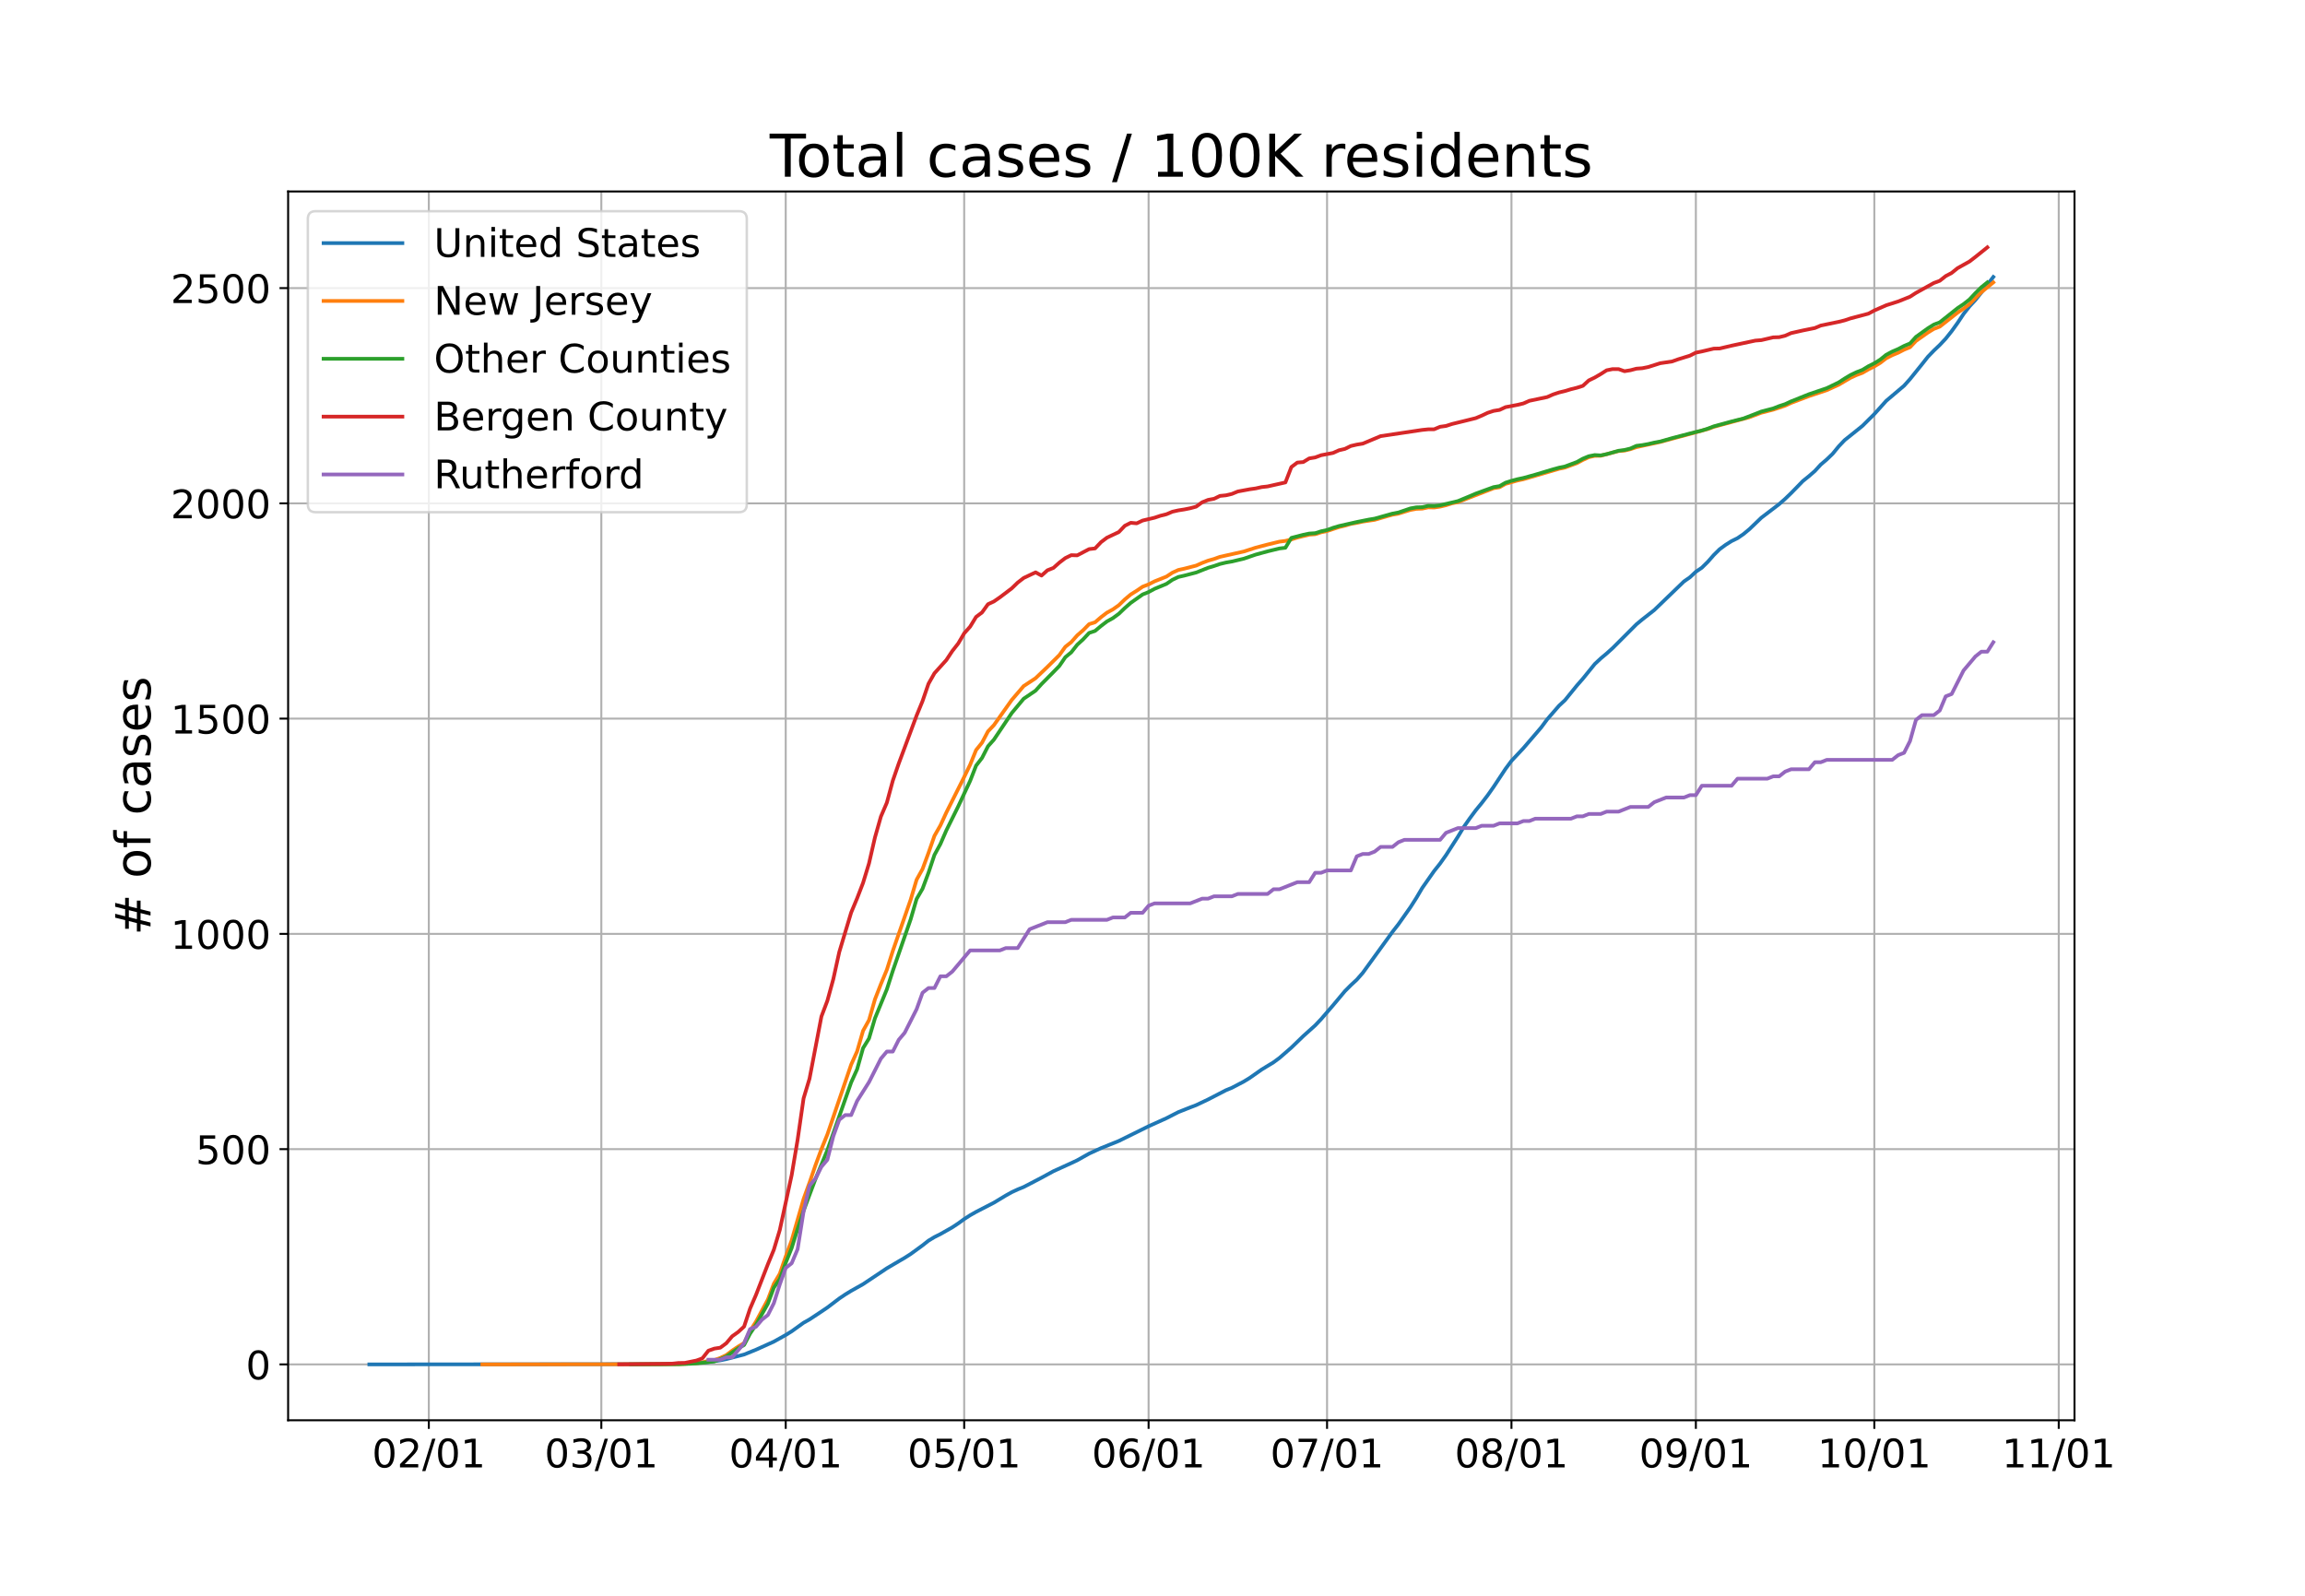 <?xml version="1.0" encoding="utf-8" standalone="no"?>
<!DOCTYPE svg PUBLIC "-//W3C//DTD SVG 1.1//EN"
  "http://www.w3.org/Graphics/SVG/1.1/DTD/svg11.dtd">
<!-- Created with matplotlib (https://matplotlib.org/) -->
<svg height="648pt" version="1.1" viewBox="0 0 936 648" width="936pt" xmlns="http://www.w3.org/2000/svg" xmlns:xlink="http://www.w3.org/1999/xlink">
 <defs>
  <style type="text/css">*{stroke-linecap:butt;stroke-linejoin:round;}</style>
 </defs>
 <g id="figure_1">
  <g id="patch_1">
   <path d="M 0 648 
L 936 648 
L 936 0 
L 0 0 
z
" style="fill:#ffffff;"/>
  </g>
  <g id="axes_1">
   <g id="patch_2">
    <path d="M 117 576.72 
L 842.4 576.72 
L 842.4 77.76 
L 117 77.76 
z
" style="fill:#ffffff;"/>
   </g>
   <g id="matplotlib.axis_1">
    <g id="xtick_1">
     <g id="line2d_1">
      <path clip-path="url(#p70faa563ee)" d="M 174.129 576.72 
L 174.129 77.76 
" style="fill:none;stroke:#b0b0b0;stroke-linecap:square;stroke-width:0.8;"/>
     </g>
     <g id="line2d_2">
      <defs>
       <path d="M 0 0 
L 0 3.5 
" id="md429eaec7d" style="stroke:#000000;stroke-width:0.8;"/>
      </defs>
      <g>
       <use style="stroke:#000000;stroke-width:0.8;" x="174.129" xlink:href="#md429eaec7d" y="576.72"/>
      </g>
     </g>
     <g id="text_1">
      <!-- 02/01 -->
      <g transform="translate(151.074 595.878)scale(0.16 -0.16)">
       <defs>
        <path d="M 31.781 66.406 
Q 24.172 66.406 20.328 58.906 
Q 16.5 51.422 16.5 36.375 
Q 16.5 21.391 20.328 13.891 
Q 24.172 6.391 31.781 6.391 
Q 39.453 6.391 43.281 13.891 
Q 47.125 21.391 47.125 36.375 
Q 47.125 51.422 43.281 58.906 
Q 39.453 66.406 31.781 66.406 
z
M 31.781 74.219 
Q 44.047 74.219 50.516 64.516 
Q 56.984 54.828 56.984 36.375 
Q 56.984 17.969 50.516 8.266 
Q 44.047 -1.422 31.781 -1.422 
Q 19.531 -1.422 13.062 8.266 
Q 6.594 17.969 6.594 36.375 
Q 6.594 54.828 13.062 64.516 
Q 19.531 74.219 31.781 74.219 
z
" id="DejaVuSans-48"/>
        <path d="M 19.188 8.297 
L 53.609 8.297 
L 53.609 0 
L 7.328 0 
L 7.328 8.297 
Q 12.938 14.109 22.625 23.891 
Q 32.328 33.688 34.812 36.531 
Q 39.547 41.844 41.422 45.531 
Q 43.312 49.219 43.312 52.781 
Q 43.312 58.594 39.234 62.25 
Q 35.156 65.922 28.609 65.922 
Q 23.969 65.922 18.812 64.312 
Q 13.672 62.703 7.812 59.422 
L 7.812 69.391 
Q 13.766 71.781 18.938 73 
Q 24.125 74.219 28.422 74.219 
Q 39.75 74.219 46.484 68.547 
Q 53.219 62.891 53.219 53.422 
Q 53.219 48.922 51.531 44.891 
Q 49.859 40.875 45.406 35.406 
Q 44.188 33.984 37.641 27.219 
Q 31.109 20.453 19.188 8.297 
z
" id="DejaVuSans-50"/>
        <path d="M 25.391 72.906 
L 33.688 72.906 
L 8.297 -9.281 
L 0 -9.281 
z
" id="DejaVuSans-47"/>
        <path d="M 12.406 8.297 
L 28.516 8.297 
L 28.516 63.922 
L 10.984 60.406 
L 10.984 69.391 
L 28.422 72.906 
L 38.281 72.906 
L 38.281 8.297 
L 54.391 8.297 
L 54.391 0 
L 12.406 0 
z
" id="DejaVuSans-49"/>
       </defs>
       <use xlink:href="#DejaVuSans-48"/>
       <use x="63.623" xlink:href="#DejaVuSans-50"/>
       <use x="127.246" xlink:href="#DejaVuSans-47"/>
       <use x="160.938" xlink:href="#DejaVuSans-48"/>
       <use x="224.561" xlink:href="#DejaVuSans-49"/>
      </g>
     </g>
    </g>
    <g id="xtick_2">
     <g id="line2d_3">
      <path clip-path="url(#p70faa563ee)" d="M 244.181 576.72 
L 244.181 77.76 
" style="fill:none;stroke:#b0b0b0;stroke-linecap:square;stroke-width:0.8;"/>
     </g>
     <g id="line2d_4">
      <g>
       <use style="stroke:#000000;stroke-width:0.8;" x="244.181" xlink:href="#md429eaec7d" y="576.72"/>
      </g>
     </g>
     <g id="text_2">
      <!-- 03/01 -->
      <g transform="translate(221.126 595.878)scale(0.16 -0.16)">
       <defs>
        <path d="M 40.578 39.312 
Q 47.656 37.797 51.625 33 
Q 55.609 28.219 55.609 21.188 
Q 55.609 10.406 48.188 4.484 
Q 40.766 -1.422 27.094 -1.422 
Q 22.516 -1.422 17.656 -0.516 
Q 12.797 0.391 7.625 2.203 
L 7.625 11.719 
Q 11.719 9.328 16.594 8.109 
Q 21.484 6.891 26.812 6.891 
Q 36.078 6.891 40.938 10.547 
Q 45.797 14.203 45.797 21.188 
Q 45.797 27.641 41.281 31.266 
Q 36.766 34.906 28.719 34.906 
L 20.219 34.906 
L 20.219 43.016 
L 29.109 43.016 
Q 36.375 43.016 40.234 45.922 
Q 44.094 48.828 44.094 54.297 
Q 44.094 59.906 40.109 62.906 
Q 36.141 65.922 28.719 65.922 
Q 24.656 65.922 20.016 65.031 
Q 15.375 64.156 9.812 62.312 
L 9.812 71.094 
Q 15.438 72.656 20.344 73.438 
Q 25.25 74.219 29.594 74.219 
Q 40.828 74.219 47.359 69.109 
Q 53.906 64.016 53.906 55.328 
Q 53.906 49.266 50.438 45.094 
Q 46.969 40.922 40.578 39.312 
z
" id="DejaVuSans-51"/>
       </defs>
       <use xlink:href="#DejaVuSans-48"/>
       <use x="63.623" xlink:href="#DejaVuSans-51"/>
       <use x="127.246" xlink:href="#DejaVuSans-47"/>
       <use x="160.938" xlink:href="#DejaVuSans-48"/>
       <use x="224.561" xlink:href="#DejaVuSans-49"/>
      </g>
     </g>
    </g>
    <g id="xtick_3">
     <g id="line2d_5">
      <path clip-path="url(#p70faa563ee)" d="M 319.064 576.72 
L 319.064 77.76 
" style="fill:none;stroke:#b0b0b0;stroke-linecap:square;stroke-width:0.8;"/>
     </g>
     <g id="line2d_6">
      <g>
       <use style="stroke:#000000;stroke-width:0.8;" x="319.064" xlink:href="#md429eaec7d" y="576.72"/>
      </g>
     </g>
     <g id="text_3">
      <!-- 04/01 -->
      <g transform="translate(296.009 595.878)scale(0.16 -0.16)">
       <defs>
        <path d="M 37.797 64.312 
L 12.891 25.391 
L 37.797 25.391 
z
M 35.203 72.906 
L 47.609 72.906 
L 47.609 25.391 
L 58.016 25.391 
L 58.016 17.188 
L 47.609 17.188 
L 47.609 0 
L 37.797 0 
L 37.797 17.188 
L 4.891 17.188 
L 4.891 26.703 
z
" id="DejaVuSans-52"/>
       </defs>
       <use xlink:href="#DejaVuSans-48"/>
       <use x="63.623" xlink:href="#DejaVuSans-52"/>
       <use x="127.246" xlink:href="#DejaVuSans-47"/>
       <use x="160.938" xlink:href="#DejaVuSans-48"/>
       <use x="224.561" xlink:href="#DejaVuSans-49"/>
      </g>
     </g>
    </g>
    <g id="xtick_4">
     <g id="line2d_7">
      <path clip-path="url(#p70faa563ee)" d="M 391.531 576.72 
L 391.531 77.76 
" style="fill:none;stroke:#b0b0b0;stroke-linecap:square;stroke-width:0.8;"/>
     </g>
     <g id="line2d_8">
      <g>
       <use style="stroke:#000000;stroke-width:0.8;" x="391.531" xlink:href="#md429eaec7d" y="576.72"/>
      </g>
     </g>
     <g id="text_4">
      <!-- 05/01 -->
      <g transform="translate(368.476 595.878)scale(0.16 -0.16)">
       <defs>
        <path d="M 10.797 72.906 
L 49.516 72.906 
L 49.516 64.594 
L 19.828 64.594 
L 19.828 46.734 
Q 21.969 47.469 24.109 47.828 
Q 26.266 48.188 28.422 48.188 
Q 40.625 48.188 47.75 41.5 
Q 54.891 34.812 54.891 23.391 
Q 54.891 11.625 47.562 5.094 
Q 40.234 -1.422 26.906 -1.422 
Q 22.312 -1.422 17.547 -0.641 
Q 12.797 0.141 7.719 1.703 
L 7.719 11.625 
Q 12.109 9.234 16.797 8.062 
Q 21.484 6.891 26.703 6.891 
Q 35.156 6.891 40.078 11.328 
Q 45.016 15.766 45.016 23.391 
Q 45.016 31 40.078 35.438 
Q 35.156 39.891 26.703 39.891 
Q 22.75 39.891 18.812 39.016 
Q 14.891 38.141 10.797 36.281 
z
" id="DejaVuSans-53"/>
       </defs>
       <use xlink:href="#DejaVuSans-48"/>
       <use x="63.623" xlink:href="#DejaVuSans-53"/>
       <use x="127.246" xlink:href="#DejaVuSans-47"/>
       <use x="160.938" xlink:href="#DejaVuSans-48"/>
       <use x="224.561" xlink:href="#DejaVuSans-49"/>
      </g>
     </g>
    </g>
    <g id="xtick_5">
     <g id="line2d_9">
      <path clip-path="url(#p70faa563ee)" d="M 466.414 576.72 
L 466.414 77.76 
" style="fill:none;stroke:#b0b0b0;stroke-linecap:square;stroke-width:0.8;"/>
     </g>
     <g id="line2d_10">
      <g>
       <use style="stroke:#000000;stroke-width:0.8;" x="466.414" xlink:href="#md429eaec7d" y="576.72"/>
      </g>
     </g>
     <g id="text_5">
      <!-- 06/01 -->
      <g transform="translate(443.359 595.878)scale(0.16 -0.16)">
       <defs>
        <path d="M 33.016 40.375 
Q 26.375 40.375 22.484 35.828 
Q 18.609 31.297 18.609 23.391 
Q 18.609 15.531 22.484 10.953 
Q 26.375 6.391 33.016 6.391 
Q 39.656 6.391 43.531 10.953 
Q 47.406 15.531 47.406 23.391 
Q 47.406 31.297 43.531 35.828 
Q 39.656 40.375 33.016 40.375 
z
M 52.594 71.297 
L 52.594 62.312 
Q 48.875 64.062 45.094 64.984 
Q 41.312 65.922 37.594 65.922 
Q 27.828 65.922 22.672 59.328 
Q 17.531 52.734 16.797 39.406 
Q 19.672 43.656 24.016 45.922 
Q 28.375 48.188 33.594 48.188 
Q 44.578 48.188 50.953 41.516 
Q 57.328 34.859 57.328 23.391 
Q 57.328 12.156 50.688 5.359 
Q 44.047 -1.422 33.016 -1.422 
Q 20.359 -1.422 13.672 8.266 
Q 6.984 17.969 6.984 36.375 
Q 6.984 53.656 15.188 63.938 
Q 23.391 74.219 37.203 74.219 
Q 40.922 74.219 44.703 73.484 
Q 48.484 72.75 52.594 71.297 
z
" id="DejaVuSans-54"/>
       </defs>
       <use xlink:href="#DejaVuSans-48"/>
       <use x="63.623" xlink:href="#DejaVuSans-54"/>
       <use x="127.246" xlink:href="#DejaVuSans-47"/>
       <use x="160.938" xlink:href="#DejaVuSans-48"/>
       <use x="224.561" xlink:href="#DejaVuSans-49"/>
      </g>
     </g>
    </g>
    <g id="xtick_6">
     <g id="line2d_11">
      <path clip-path="url(#p70faa563ee)" d="M 538.882 576.72 
L 538.882 77.76 
" style="fill:none;stroke:#b0b0b0;stroke-linecap:square;stroke-width:0.8;"/>
     </g>
     <g id="line2d_12">
      <g>
       <use style="stroke:#000000;stroke-width:0.8;" x="538.882" xlink:href="#md429eaec7d" y="576.72"/>
      </g>
     </g>
     <g id="text_6">
      <!-- 07/01 -->
      <g transform="translate(515.827 595.878)scale(0.16 -0.16)">
       <defs>
        <path d="M 8.203 72.906 
L 55.078 72.906 
L 55.078 68.703 
L 28.609 0 
L 18.312 0 
L 43.219 64.594 
L 8.203 64.594 
z
" id="DejaVuSans-55"/>
       </defs>
       <use xlink:href="#DejaVuSans-48"/>
       <use x="63.623" xlink:href="#DejaVuSans-55"/>
       <use x="127.246" xlink:href="#DejaVuSans-47"/>
       <use x="160.938" xlink:href="#DejaVuSans-48"/>
       <use x="224.561" xlink:href="#DejaVuSans-49"/>
      </g>
     </g>
    </g>
    <g id="xtick_7">
     <g id="line2d_13">
      <path clip-path="url(#p70faa563ee)" d="M 613.765 576.72 
L 613.765 77.76 
" style="fill:none;stroke:#b0b0b0;stroke-linecap:square;stroke-width:0.8;"/>
     </g>
     <g id="line2d_14">
      <g>
       <use style="stroke:#000000;stroke-width:0.8;" x="613.765" xlink:href="#md429eaec7d" y="576.72"/>
      </g>
     </g>
     <g id="text_7">
      <!-- 08/01 -->
      <g transform="translate(590.71 595.878)scale(0.16 -0.16)">
       <defs>
        <path d="M 31.781 34.625 
Q 24.75 34.625 20.719 30.859 
Q 16.703 27.094 16.703 20.516 
Q 16.703 13.922 20.719 10.156 
Q 24.75 6.391 31.781 6.391 
Q 38.812 6.391 42.859 10.172 
Q 46.922 13.969 46.922 20.516 
Q 46.922 27.094 42.891 30.859 
Q 38.875 34.625 31.781 34.625 
z
M 21.922 38.812 
Q 15.578 40.375 12.031 44.719 
Q 8.5 49.078 8.5 55.328 
Q 8.5 64.062 14.719 69.141 
Q 20.953 74.219 31.781 74.219 
Q 42.672 74.219 48.875 69.141 
Q 55.078 64.062 55.078 55.328 
Q 55.078 49.078 51.531 44.719 
Q 48 40.375 41.703 38.812 
Q 48.828 37.156 52.797 32.312 
Q 56.781 27.484 56.781 20.516 
Q 56.781 9.906 50.312 4.234 
Q 43.844 -1.422 31.781 -1.422 
Q 19.734 -1.422 13.25 4.234 
Q 6.781 9.906 6.781 20.516 
Q 6.781 27.484 10.781 32.312 
Q 14.797 37.156 21.922 38.812 
z
M 18.312 54.391 
Q 18.312 48.734 21.844 45.562 
Q 25.391 42.391 31.781 42.391 
Q 38.141 42.391 41.719 45.562 
Q 45.312 48.734 45.312 54.391 
Q 45.312 60.062 41.719 63.234 
Q 38.141 66.406 31.781 66.406 
Q 25.391 66.406 21.844 63.234 
Q 18.312 60.062 18.312 54.391 
z
" id="DejaVuSans-56"/>
       </defs>
       <use xlink:href="#DejaVuSans-48"/>
       <use x="63.623" xlink:href="#DejaVuSans-56"/>
       <use x="127.246" xlink:href="#DejaVuSans-47"/>
       <use x="160.938" xlink:href="#DejaVuSans-48"/>
       <use x="224.561" xlink:href="#DejaVuSans-49"/>
      </g>
     </g>
    </g>
    <g id="xtick_8">
     <g id="line2d_15">
      <path clip-path="url(#p70faa563ee)" d="M 688.648 576.72 
L 688.648 77.76 
" style="fill:none;stroke:#b0b0b0;stroke-linecap:square;stroke-width:0.8;"/>
     </g>
     <g id="line2d_16">
      <g>
       <use style="stroke:#000000;stroke-width:0.8;" x="688.648" xlink:href="#md429eaec7d" y="576.72"/>
      </g>
     </g>
     <g id="text_8">
      <!-- 09/01 -->
      <g transform="translate(665.593 595.878)scale(0.16 -0.16)">
       <defs>
        <path d="M 10.984 1.516 
L 10.984 10.5 
Q 14.703 8.734 18.5 7.812 
Q 22.312 6.891 25.984 6.891 
Q 35.75 6.891 40.891 13.453 
Q 46.047 20.016 46.781 33.406 
Q 43.953 29.203 39.594 26.953 
Q 35.25 24.703 29.984 24.703 
Q 19.047 24.703 12.672 31.312 
Q 6.297 37.938 6.297 49.422 
Q 6.297 60.641 12.938 67.422 
Q 19.578 74.219 30.609 74.219 
Q 43.266 74.219 49.922 64.516 
Q 56.594 54.828 56.594 36.375 
Q 56.594 19.141 48.406 8.859 
Q 40.234 -1.422 26.422 -1.422 
Q 22.703 -1.422 18.891 -0.688 
Q 15.094 0.047 10.984 1.516 
z
M 30.609 32.422 
Q 37.25 32.422 41.125 36.953 
Q 45.016 41.5 45.016 49.422 
Q 45.016 57.281 41.125 61.844 
Q 37.25 66.406 30.609 66.406 
Q 23.969 66.406 20.094 61.844 
Q 16.219 57.281 16.219 49.422 
Q 16.219 41.5 20.094 36.953 
Q 23.969 32.422 30.609 32.422 
z
" id="DejaVuSans-57"/>
       </defs>
       <use xlink:href="#DejaVuSans-48"/>
       <use x="63.623" xlink:href="#DejaVuSans-57"/>
       <use x="127.246" xlink:href="#DejaVuSans-47"/>
       <use x="160.938" xlink:href="#DejaVuSans-48"/>
       <use x="224.561" xlink:href="#DejaVuSans-49"/>
      </g>
     </g>
    </g>
    <g id="xtick_9">
     <g id="line2d_17">
      <path clip-path="url(#p70faa563ee)" d="M 761.116 576.72 
L 761.116 77.76 
" style="fill:none;stroke:#b0b0b0;stroke-linecap:square;stroke-width:0.8;"/>
     </g>
     <g id="line2d_18">
      <g>
       <use style="stroke:#000000;stroke-width:0.8;" x="761.116" xlink:href="#md429eaec7d" y="576.72"/>
      </g>
     </g>
     <g id="text_9">
      <!-- 10/01 -->
      <g transform="translate(738.061 595.878)scale(0.16 -0.16)">
       <use xlink:href="#DejaVuSans-49"/>
       <use x="63.623" xlink:href="#DejaVuSans-48"/>
       <use x="127.246" xlink:href="#DejaVuSans-47"/>
       <use x="160.938" xlink:href="#DejaVuSans-48"/>
       <use x="224.561" xlink:href="#DejaVuSans-49"/>
      </g>
     </g>
    </g>
    <g id="xtick_10">
     <g id="line2d_19">
      <path clip-path="url(#p70faa563ee)" d="M 835.999 576.72 
L 835.999 77.76 
" style="fill:none;stroke:#b0b0b0;stroke-linecap:square;stroke-width:0.8;"/>
     </g>
     <g id="line2d_20">
      <g>
       <use style="stroke:#000000;stroke-width:0.8;" x="835.999" xlink:href="#md429eaec7d" y="576.72"/>
      </g>
     </g>
     <g id="text_10">
      <!-- 11/01 -->
      <g transform="translate(812.944 595.878)scale(0.16 -0.16)">
       <use xlink:href="#DejaVuSans-49"/>
       <use x="63.623" xlink:href="#DejaVuSans-49"/>
       <use x="127.246" xlink:href="#DejaVuSans-47"/>
       <use x="160.938" xlink:href="#DejaVuSans-48"/>
       <use x="224.561" xlink:href="#DejaVuSans-49"/>
      </g>
     </g>
    </g>
   </g>
   <g id="matplotlib.axis_2">
    <g id="ytick_1">
     <g id="line2d_21">
      <path clip-path="url(#p70faa563ee)" d="M 117 554.04 
L 842.4 554.04 
" style="fill:none;stroke:#b0b0b0;stroke-linecap:square;stroke-width:0.8;"/>
     </g>
     <g id="line2d_22">
      <defs>
       <path d="M 0 0 
L -3.5 0 
" id="mb738914f63" style="stroke:#000000;stroke-width:0.8;"/>
      </defs>
      <g>
       <use style="stroke:#000000;stroke-width:0.8;" x="117" xlink:href="#mb738914f63" y="554.04"/>
      </g>
     </g>
     <g id="text_11">
      <!-- 0 -->
      <g transform="translate(99.82 560.119)scale(0.16 -0.16)">
       <use xlink:href="#DejaVuSans-48"/>
      </g>
     </g>
    </g>
    <g id="ytick_2">
     <g id="line2d_23">
      <path clip-path="url(#p70faa563ee)" d="M 117 466.628 
L 842.4 466.628 
" style="fill:none;stroke:#b0b0b0;stroke-linecap:square;stroke-width:0.8;"/>
     </g>
     <g id="line2d_24">
      <g>
       <use style="stroke:#000000;stroke-width:0.8;" x="117" xlink:href="#mb738914f63" y="466.628"/>
      </g>
     </g>
     <g id="text_12">
      <!-- 500 -->
      <g transform="translate(79.46 472.707)scale(0.16 -0.16)">
       <use xlink:href="#DejaVuSans-53"/>
       <use x="63.623" xlink:href="#DejaVuSans-48"/>
       <use x="127.246" xlink:href="#DejaVuSans-48"/>
      </g>
     </g>
    </g>
    <g id="ytick_3">
     <g id="line2d_25">
      <path clip-path="url(#p70faa563ee)" d="M 117 379.216 
L 842.4 379.216 
" style="fill:none;stroke:#b0b0b0;stroke-linecap:square;stroke-width:0.8;"/>
     </g>
     <g id="line2d_26">
      <g>
       <use style="stroke:#000000;stroke-width:0.8;" x="117" xlink:href="#mb738914f63" y="379.216"/>
      </g>
     </g>
     <g id="text_13">
      <!-- 1000 -->
      <g transform="translate(69.28 385.295)scale(0.16 -0.16)">
       <use xlink:href="#DejaVuSans-49"/>
       <use x="63.623" xlink:href="#DejaVuSans-48"/>
       <use x="127.246" xlink:href="#DejaVuSans-48"/>
       <use x="190.869" xlink:href="#DejaVuSans-48"/>
      </g>
     </g>
    </g>
    <g id="ytick_4">
     <g id="line2d_27">
      <path clip-path="url(#p70faa563ee)" d="M 117 291.804 
L 842.4 291.804 
" style="fill:none;stroke:#b0b0b0;stroke-linecap:square;stroke-width:0.8;"/>
     </g>
     <g id="line2d_28">
      <g>
       <use style="stroke:#000000;stroke-width:0.8;" x="117" xlink:href="#mb738914f63" y="291.804"/>
      </g>
     </g>
     <g id="text_14">
      <!-- 1500 -->
      <g transform="translate(69.28 297.883)scale(0.16 -0.16)">
       <use xlink:href="#DejaVuSans-49"/>
       <use x="63.623" xlink:href="#DejaVuSans-53"/>
       <use x="127.246" xlink:href="#DejaVuSans-48"/>
       <use x="190.869" xlink:href="#DejaVuSans-48"/>
      </g>
     </g>
    </g>
    <g id="ytick_5">
     <g id="line2d_29">
      <path clip-path="url(#p70faa563ee)" d="M 117 204.392 
L 842.4 204.392 
" style="fill:none;stroke:#b0b0b0;stroke-linecap:square;stroke-width:0.8;"/>
     </g>
     <g id="line2d_30">
      <g>
       <use style="stroke:#000000;stroke-width:0.8;" x="117" xlink:href="#mb738914f63" y="204.392"/>
      </g>
     </g>
     <g id="text_15">
      <!-- 2000 -->
      <g transform="translate(69.28 210.471)scale(0.16 -0.16)">
       <use xlink:href="#DejaVuSans-50"/>
       <use x="63.623" xlink:href="#DejaVuSans-48"/>
       <use x="127.246" xlink:href="#DejaVuSans-48"/>
       <use x="190.869" xlink:href="#DejaVuSans-48"/>
      </g>
     </g>
    </g>
    <g id="ytick_6">
     <g id="line2d_31">
      <path clip-path="url(#p70faa563ee)" d="M 117 116.98 
L 842.4 116.98 
" style="fill:none;stroke:#b0b0b0;stroke-linecap:square;stroke-width:0.8;"/>
     </g>
     <g id="line2d_32">
      <g>
       <use style="stroke:#000000;stroke-width:0.8;" x="117" xlink:href="#mb738914f63" y="116.98"/>
      </g>
     </g>
     <g id="text_16">
      <!-- 2500 -->
      <g transform="translate(69.28 123.059)scale(0.16 -0.16)">
       <use xlink:href="#DejaVuSans-50"/>
       <use x="63.623" xlink:href="#DejaVuSans-53"/>
       <use x="127.246" xlink:href="#DejaVuSans-48"/>
       <use x="190.869" xlink:href="#DejaVuSans-48"/>
      </g>
     </g>
    </g>
    <g id="text_17">
     <!-- # of cases -->
     <g transform="translate(61.121 379.813)rotate(-90)scale(0.2 -0.2)">
      <defs>
       <path d="M 51.125 44 
L 36.922 44 
L 32.812 27.688 
L 47.125 27.688 
z
M 43.797 71.781 
L 38.719 51.516 
L 52.984 51.516 
L 58.109 71.781 
L 65.922 71.781 
L 60.891 51.516 
L 76.125 51.516 
L 76.125 44 
L 58.984 44 
L 54.984 27.688 
L 70.516 27.688 
L 70.516 20.219 
L 53.078 20.219 
L 48 0 
L 40.188 0 
L 45.219 20.219 
L 30.906 20.219 
L 25.875 0 
L 18.016 0 
L 23.094 20.219 
L 7.719 20.219 
L 7.719 27.688 
L 24.906 27.688 
L 29 44 
L 13.281 44 
L 13.281 51.516 
L 30.906 51.516 
L 35.891 71.781 
z
" id="DejaVuSans-35"/>
       <path id="DejaVuSans-32"/>
       <path d="M 30.609 48.391 
Q 23.391 48.391 19.188 42.75 
Q 14.984 37.109 14.984 27.297 
Q 14.984 17.484 19.156 11.844 
Q 23.344 6.203 30.609 6.203 
Q 37.797 6.203 41.984 11.859 
Q 46.188 17.531 46.188 27.297 
Q 46.188 37.016 41.984 42.703 
Q 37.797 48.391 30.609 48.391 
z
M 30.609 56 
Q 42.328 56 49.016 48.375 
Q 55.719 40.766 55.719 27.297 
Q 55.719 13.875 49.016 6.219 
Q 42.328 -1.422 30.609 -1.422 
Q 18.844 -1.422 12.172 6.219 
Q 5.516 13.875 5.516 27.297 
Q 5.516 40.766 12.172 48.375 
Q 18.844 56 30.609 56 
z
" id="DejaVuSans-111"/>
       <path d="M 37.109 75.984 
L 37.109 68.5 
L 28.516 68.5 
Q 23.688 68.5 21.797 66.547 
Q 19.922 64.594 19.922 59.516 
L 19.922 54.688 
L 34.719 54.688 
L 34.719 47.703 
L 19.922 47.703 
L 19.922 0 
L 10.891 0 
L 10.891 47.703 
L 2.297 47.703 
L 2.297 54.688 
L 10.891 54.688 
L 10.891 58.5 
Q 10.891 67.625 15.141 71.797 
Q 19.391 75.984 28.609 75.984 
z
" id="DejaVuSans-102"/>
       <path d="M 48.781 52.594 
L 48.781 44.188 
Q 44.969 46.297 41.141 47.344 
Q 37.312 48.391 33.406 48.391 
Q 24.656 48.391 19.812 42.844 
Q 14.984 37.312 14.984 27.297 
Q 14.984 17.281 19.812 11.734 
Q 24.656 6.203 33.406 6.203 
Q 37.312 6.203 41.141 7.25 
Q 44.969 8.297 48.781 10.406 
L 48.781 2.094 
Q 45.016 0.344 40.984 -0.531 
Q 36.969 -1.422 32.422 -1.422 
Q 20.062 -1.422 12.781 6.344 
Q 5.516 14.109 5.516 27.297 
Q 5.516 40.672 12.859 48.328 
Q 20.219 56 33.016 56 
Q 37.156 56 41.109 55.141 
Q 45.062 54.297 48.781 52.594 
z
" id="DejaVuSans-99"/>
       <path d="M 34.281 27.484 
Q 23.391 27.484 19.188 25 
Q 14.984 22.516 14.984 16.5 
Q 14.984 11.719 18.141 8.906 
Q 21.297 6.109 26.703 6.109 
Q 34.188 6.109 38.703 11.406 
Q 43.219 16.703 43.219 25.484 
L 43.219 27.484 
z
M 52.203 31.203 
L 52.203 0 
L 43.219 0 
L 43.219 8.297 
Q 40.141 3.328 35.547 0.953 
Q 30.953 -1.422 24.312 -1.422 
Q 15.922 -1.422 10.953 3.297 
Q 6 8.016 6 15.922 
Q 6 25.141 12.172 29.828 
Q 18.359 34.516 30.609 34.516 
L 43.219 34.516 
L 43.219 35.406 
Q 43.219 41.609 39.141 45 
Q 35.062 48.391 27.688 48.391 
Q 23 48.391 18.547 47.266 
Q 14.109 46.141 10.016 43.891 
L 10.016 52.203 
Q 14.938 54.109 19.578 55.047 
Q 24.219 56 28.609 56 
Q 40.484 56 46.344 49.844 
Q 52.203 43.703 52.203 31.203 
z
" id="DejaVuSans-97"/>
       <path d="M 44.281 53.078 
L 44.281 44.578 
Q 40.484 46.531 36.375 47.5 
Q 32.281 48.484 27.875 48.484 
Q 21.188 48.484 17.844 46.438 
Q 14.5 44.391 14.5 40.281 
Q 14.5 37.156 16.891 35.375 
Q 19.281 33.594 26.516 31.984 
L 29.594 31.297 
Q 39.156 29.25 43.188 25.516 
Q 47.219 21.781 47.219 15.094 
Q 47.219 7.469 41.188 3.016 
Q 35.156 -1.422 24.609 -1.422 
Q 20.219 -1.422 15.453 -0.562 
Q 10.688 0.297 5.422 2 
L 5.422 11.281 
Q 10.406 8.688 15.234 7.391 
Q 20.062 6.109 24.812 6.109 
Q 31.156 6.109 34.562 8.281 
Q 37.984 10.453 37.984 14.406 
Q 37.984 18.062 35.516 20.016 
Q 33.062 21.969 24.703 23.781 
L 21.578 24.516 
Q 13.234 26.266 9.516 29.906 
Q 5.812 33.547 5.812 39.891 
Q 5.812 47.609 11.281 51.797 
Q 16.75 56 26.812 56 
Q 31.781 56 36.172 55.266 
Q 40.578 54.547 44.281 53.078 
z
" id="DejaVuSans-115"/>
       <path d="M 56.203 29.594 
L 56.203 25.203 
L 14.891 25.203 
Q 15.484 15.922 20.484 11.062 
Q 25.484 6.203 34.422 6.203 
Q 39.594 6.203 44.453 7.469 
Q 49.312 8.734 54.109 11.281 
L 54.109 2.781 
Q 49.266 0.734 44.188 -0.344 
Q 39.109 -1.422 33.891 -1.422 
Q 20.797 -1.422 13.156 6.188 
Q 5.516 13.812 5.516 26.812 
Q 5.516 40.234 12.766 48.109 
Q 20.016 56 32.328 56 
Q 43.359 56 49.781 48.891 
Q 56.203 41.797 56.203 29.594 
z
M 47.219 32.234 
Q 47.125 39.594 43.094 43.984 
Q 39.062 48.391 32.422 48.391 
Q 24.906 48.391 20.391 44.141 
Q 15.875 39.891 15.188 32.172 
z
" id="DejaVuSans-101"/>
      </defs>
      <use xlink:href="#DejaVuSans-35"/>
      <use x="83.789" xlink:href="#DejaVuSans-32"/>
      <use x="115.576" xlink:href="#DejaVuSans-111"/>
      <use x="176.758" xlink:href="#DejaVuSans-102"/>
      <use x="211.963" xlink:href="#DejaVuSans-32"/>
      <use x="243.75" xlink:href="#DejaVuSans-99"/>
      <use x="298.73" xlink:href="#DejaVuSans-97"/>
      <use x="360.01" xlink:href="#DejaVuSans-115"/>
      <use x="412.109" xlink:href="#DejaVuSans-101"/>
      <use x="473.633" xlink:href="#DejaVuSans-115"/>
     </g>
    </g>
   </g>
   <g id="line2d_33">
    <path clip-path="url(#p70faa563ee)" d="M 149.973 554.04 
L 268.336 553.93 
L 277.999 553.719 
L 282.83 553.488 
L 287.661 553.076 
L 292.492 552.387 
L 294.908 551.901 
L 302.155 550.03 
L 306.986 548.067 
L 314.232 544.801 
L 319.064 542.103 
L 321.479 540.609 
L 326.31 537.131 
L 328.726 535.773 
L 333.557 532.583 
L 335.973 530.949 
L 340.804 527.279 
L 343.219 525.655 
L 345.635 524.175 
L 350.466 521.463 
L 360.129 515.006 
L 364.96 512.167 
L 367.375 510.763 
L 369.791 509.22 
L 374.622 505.702 
L 377.038 503.791 
L 379.453 502.336 
L 381.869 501.126 
L 386.7 498.386 
L 389.116 496.789 
L 391.531 495.03 
L 393.947 493.477 
L 396.362 492.108 
L 403.609 488.368 
L 408.44 485.452 
L 410.856 484.108 
L 413.271 482.987 
L 415.687 482.008 
L 422.934 478.228 
L 427.765 475.597 
L 435.012 472.298 
L 437.427 471.163 
L 442.258 468.44 
L 447.09 466.224 
L 454.336 463.297 
L 466.414 457.336 
L 473.661 454.066 
L 478.492 451.591 
L 483.323 449.676 
L 485.739 448.754 
L 490.57 446.461 
L 497.817 442.712 
L 500.232 441.719 
L 505.064 439.19 
L 507.479 437.712 
L 512.31 434.315 
L 517.142 431.375 
L 519.557 429.593 
L 524.388 425.4 
L 529.219 420.728 
L 534.051 416.393 
L 536.466 413.844 
L 541.297 408.247 
L 546.129 402.479 
L 548.544 400.049 
L 550.96 397.814 
L 553.375 395.061 
L 565.453 378.394 
L 567.869 375.298 
L 572.7 368.454 
L 575.116 364.67 
L 577.531 360.577 
L 582.362 353.694 
L 584.778 350.656 
L 587.194 347.25 
L 592.025 339.746 
L 594.44 335.738 
L 596.856 332.289 
L 599.271 329.04 
L 601.687 326.093 
L 604.103 322.95 
L 606.518 319.519 
L 611.349 312.219 
L 613.765 308.964 
L 618.596 303.823 
L 625.843 295.386 
L 628.258 292.119 
L 633.09 286.561 
L 635.505 284.319 
L 640.336 278.362 
L 642.752 275.604 
L 647.583 269.65 
L 649.999 267.387 
L 652.414 265.369 
L 654.83 263.196 
L 664.492 253.527 
L 666.908 251.526 
L 671.739 247.743 
L 683.817 236.1 
L 686.232 234.427 
L 688.648 232.166 
L 691.064 230.536 
L 693.479 228.154 
L 695.895 225.406 
L 698.31 223.014 
L 700.726 221.25 
L 703.142 219.722 
L 705.557 218.539 
L 707.973 216.881 
L 710.388 214.879 
L 715.219 210.244 
L 722.466 204.717 
L 724.882 202.585 
L 727.297 200.265 
L 732.129 195.309 
L 734.544 193.375 
L 736.96 191.273 
L 739.375 188.639 
L 741.791 186.585 
L 744.206 184.253 
L 746.622 181.295 
L 749.038 178.746 
L 756.284 172.944 
L 761.116 168.144 
L 765.947 162.769 
L 773.194 156.631 
L 775.609 153.935 
L 780.44 147.947 
L 782.856 144.885 
L 785.271 142.384 
L 787.687 140.087 
L 790.103 137.509 
L 792.518 134.484 
L 794.934 131.119 
L 797.349 127.49 
L 799.765 124.404 
L 802.181 121.798 
L 804.596 118.754 
L 809.427 112.47 
L 809.427 112.47 
" style="fill:none;stroke:#1f77b4;stroke-linecap:square;stroke-width:1.5;"/>
   </g>
   <g id="line2d_34">
    <path clip-path="url(#p70faa563ee)" d="M 195.869 554.04 
L 275.583 553.942 
L 280.414 553.69 
L 282.83 553.514 
L 285.245 553.2 
L 287.661 552.58 
L 290.077 552.288 
L 292.492 551.428 
L 294.908 550.273 
L 297.323 548.442 
L 299.739 546.807 
L 302.155 545.376 
L 304.57 540.506 
L 306.986 536.67 
L 311.817 527.692 
L 314.232 521.295 
L 316.648 517.241 
L 319.064 510.236 
L 321.479 503.671 
L 326.31 486.874 
L 328.726 480.219 
L 331.142 473.163 
L 333.557 466.616 
L 335.973 460.67 
L 345.635 432.301 
L 348.051 426.92 
L 350.466 418.574 
L 352.882 414.232 
L 355.297 405.794 
L 357.713 399.594 
L 360.129 393.781 
L 362.544 386.142 
L 369.791 365.349 
L 372.206 357.232 
L 374.622 352.888 
L 377.038 346.34 
L 379.453 339.421 
L 381.869 335.189 
L 384.284 329.938 
L 391.531 315.502 
L 393.947 310.528 
L 396.362 304.57 
L 398.778 301.569 
L 401.194 296.994 
L 403.609 294.442 
L 410.856 284.216 
L 415.687 278.587 
L 420.518 275.408 
L 425.349 270.792 
L 430.181 266.011 
L 432.596 262.656 
L 435.012 260.738 
L 437.427 258.01 
L 439.843 255.898 
L 442.258 253.444 
L 444.674 252.686 
L 447.09 250.619 
L 449.505 248.773 
L 451.921 247.45 
L 454.336 245.75 
L 456.752 243.413 
L 459.168 241.388 
L 461.583 239.884 
L 463.999 238.237 
L 466.414 237.306 
L 468.83 236.072 
L 473.661 234.133 
L 476.077 232.546 
L 478.492 231.45 
L 480.908 230.917 
L 485.739 229.673 
L 488.155 228.59 
L 490.57 227.665 
L 492.986 226.98 
L 495.401 226.112 
L 505.064 223.951 
L 509.895 222.39 
L 514.726 221.119 
L 519.557 219.953 
L 521.973 219.642 
L 524.388 219.044 
L 526.804 218.28 
L 531.635 217.103 
L 534.051 216.926 
L 536.466 216.149 
L 538.882 215.635 
L 543.713 214.033 
L 546.129 213.46 
L 548.544 212.734 
L 550.96 212.322 
L 553.375 211.797 
L 558.206 211.084 
L 563.038 209.669 
L 565.453 209.002 
L 567.869 208.561 
L 572.7 207.073 
L 575.116 206.634 
L 577.531 206.535 
L 579.947 206.018 
L 582.362 206.079 
L 584.778 205.725 
L 587.194 205.148 
L 589.609 204.382 
L 592.025 203.906 
L 596.856 201.995 
L 601.687 200.117 
L 606.518 198.239 
L 608.934 197.838 
L 611.349 196.479 
L 616.181 195.121 
L 618.596 194.602 
L 633.09 190.352 
L 635.505 189.844 
L 640.336 188.059 
L 642.752 186.768 
L 645.168 185.646 
L 647.583 185.099 
L 649.999 185.073 
L 657.245 183.16 
L 659.661 182.963 
L 662.077 182.392 
L 664.492 181.568 
L 674.155 179.462 
L 678.986 178.153 
L 686.232 176.206 
L 693.479 174.212 
L 695.895 173.328 
L 710.388 169.407 
L 715.219 167.591 
L 720.051 166.349 
L 724.882 164.727 
L 727.297 163.607 
L 734.544 160.849 
L 741.791 158.436 
L 746.622 156.247 
L 751.453 153.397 
L 753.869 152.297 
L 756.284 151.4 
L 758.7 149.998 
L 761.116 148.79 
L 763.531 147.333 
L 765.947 145.469 
L 768.362 144.237 
L 770.778 143.231 
L 773.194 141.993 
L 775.609 140.993 
L 778.025 138.438 
L 782.856 135.035 
L 785.271 133.557 
L 787.687 132.634 
L 794.934 126.932 
L 797.349 125.337 
L 799.765 123.499 
L 802.181 120.989 
L 804.596 118.643 
L 809.427 114.671 
L 809.427 114.671 
" style="fill:none;stroke:#ff7f0e;stroke-linecap:square;stroke-width:1.5;"/>
   </g>
   <g id="line2d_35">
    <path clip-path="url(#p70faa563ee)" d="M 256.258 554.038 
L 275.583 553.943 
L 280.414 553.787 
L 285.245 553.393 
L 290.077 552.822 
L 292.492 551.898 
L 294.908 550.836 
L 299.739 547.5 
L 302.155 546.161 
L 304.57 541.571 
L 306.986 537.943 
L 311.817 529.373 
L 314.232 522.914 
L 316.648 519.323 
L 319.064 512.783 
L 321.479 506.779 
L 323.895 498.999 
L 326.31 491.665 
L 331.142 478.769 
L 335.973 467.037 
L 345.635 439.542 
L 348.051 434.207 
L 350.466 425.617 
L 352.882 421.694 
L 355.297 413.5 
L 360.129 401.737 
L 362.544 394.249 
L 369.791 373.32 
L 372.206 365.049 
L 374.622 360.886 
L 377.038 354.395 
L 379.453 347.164 
L 381.869 342.742 
L 384.284 337.198 
L 389.116 327.44 
L 393.947 317.102 
L 396.362 310.91 
L 398.778 307.769 
L 401.194 303.05 
L 403.609 300.33 
L 410.856 289.53 
L 415.687 283.733 
L 420.518 280.45 
L 422.934 277.78 
L 427.765 272.9 
L 430.181 270.415 
L 432.596 266.882 
L 435.012 264.878 
L 437.427 261.821 
L 439.843 259.605 
L 442.258 257.016 
L 444.674 256.203 
L 447.09 254.193 
L 449.505 252.343 
L 451.921 251.002 
L 454.336 249.234 
L 456.752 246.92 
L 459.168 244.8 
L 463.999 241.387 
L 466.414 240.413 
L 468.83 239.102 
L 473.661 237.101 
L 476.077 235.45 
L 478.492 234.289 
L 480.908 233.737 
L 485.739 232.481 
L 490.57 230.559 
L 492.986 229.846 
L 495.401 229.013 
L 497.817 228.435 
L 500.232 228.012 
L 505.064 226.869 
L 509.895 225.211 
L 514.726 223.885 
L 519.557 222.713 
L 521.973 222.427 
L 524.388 218.413 
L 529.219 217.162 
L 531.635 216.656 
L 534.051 216.505 
L 536.466 215.741 
L 538.882 215.216 
L 541.297 214.33 
L 543.713 213.608 
L 550.96 211.968 
L 555.791 210.996 
L 558.206 210.598 
L 565.453 208.557 
L 567.869 208.108 
L 572.7 206.457 
L 575.116 206.017 
L 577.531 205.942 
L 579.947 205.392 
L 582.362 205.463 
L 584.778 205.186 
L 592.025 203.479 
L 596.856 201.474 
L 599.271 200.438 
L 606.518 197.797 
L 608.934 197.394 
L 611.349 196.009 
L 613.765 195.246 
L 616.181 194.599 
L 618.596 194.087 
L 623.427 192.75 
L 630.674 190.573 
L 633.09 189.911 
L 635.505 189.412 
L 640.336 187.604 
L 642.752 186.252 
L 645.168 185.258 
L 647.583 184.783 
L 649.999 184.919 
L 652.414 184.413 
L 657.245 183.041 
L 659.661 182.72 
L 662.077 182.128 
L 664.492 181.04 
L 666.908 180.736 
L 669.323 180.299 
L 671.739 179.729 
L 674.155 179.296 
L 678.986 177.917 
L 686.232 176.019 
L 691.064 174.816 
L 693.479 174.058 
L 695.895 173.132 
L 700.726 171.812 
L 703.142 171.144 
L 707.973 169.936 
L 712.804 168.078 
L 715.219 167.113 
L 720.051 165.857 
L 722.466 164.907 
L 724.882 164.118 
L 727.297 162.992 
L 734.544 160.089 
L 741.791 157.63 
L 746.622 155.306 
L 749.038 153.727 
L 751.453 152.286 
L 753.869 151.13 
L 756.284 150.202 
L 758.7 148.722 
L 761.116 147.523 
L 763.531 146.015 
L 765.947 144.062 
L 768.362 142.778 
L 770.778 141.742 
L 773.194 140.475 
L 775.609 139.466 
L 778.025 136.794 
L 782.856 133.317 
L 785.271 131.811 
L 787.687 130.885 
L 794.934 125.114 
L 797.349 123.496 
L 799.765 121.596 
L 802.181 119.01 
L 804.596 116.624 
L 807.012 114.671 
L 807.012 114.671 
" style="fill:none;stroke:#2ca02c;stroke-linecap:square;stroke-width:1.5;"/>
   </g>
   <g id="line2d_36">
    <path clip-path="url(#p70faa563ee)" d="M 251.427 554.021 
L 270.752 553.796 
L 273.168 553.721 
L 275.583 553.459 
L 277.999 553.44 
L 282.83 552.465 
L 285.245 551.546 
L 287.661 548.47 
L 290.077 547.626 
L 292.492 547.251 
L 294.908 545.469 
L 297.323 542.619 
L 299.739 540.894 
L 302.155 538.681 
L 304.57 531.423 
L 306.986 525.815 
L 311.817 513.363 
L 314.232 507.493 
L 316.648 499.485 
L 321.479 477.168 
L 323.895 462.784 
L 326.31 446.018 
L 328.726 438.01 
L 333.557 412.767 
L 335.973 406.372 
L 338.388 397.576 
L 340.804 386.605 
L 345.635 370.552 
L 348.051 364.776 
L 350.466 358.512 
L 352.882 350.598 
L 355.297 340.077 
L 357.713 331.563 
L 360.129 325.937 
L 362.544 317.01 
L 364.96 310.033 
L 372.206 290.567 
L 374.622 284.678 
L 377.038 277.645 
L 379.453 273.388 
L 384.284 268.025 
L 386.7 264.368 
L 389.116 261.292 
L 391.531 257.166 
L 393.947 254.466 
L 396.362 250.509 
L 398.778 248.689 
L 401.194 245.351 
L 403.609 244.226 
L 406.025 242.557 
L 410.856 238.9 
L 413.271 236.556 
L 415.687 234.699 
L 420.518 232.411 
L 422.934 233.724 
L 425.349 231.567 
L 427.765 230.611 
L 430.181 228.454 
L 432.596 226.616 
L 435.012 225.435 
L 437.427 225.51 
L 442.258 222.978 
L 444.674 222.697 
L 447.09 220.146 
L 449.505 218.327 
L 454.336 216.039 
L 456.752 213.507 
L 459.168 212.288 
L 461.583 212.513 
L 463.999 211.369 
L 468.83 210.225 
L 471.245 209.419 
L 473.661 208.819 
L 476.077 207.787 
L 478.492 207.243 
L 480.908 206.868 
L 483.323 206.381 
L 485.739 205.724 
L 488.155 203.961 
L 490.57 202.986 
L 492.986 202.536 
L 495.401 201.373 
L 497.817 201.13 
L 500.232 200.567 
L 502.648 199.573 
L 507.479 198.673 
L 509.895 198.335 
L 512.31 197.791 
L 514.726 197.529 
L 521.973 195.897 
L 524.388 189.652 
L 526.804 187.833 
L 529.219 187.627 
L 531.635 186.145 
L 534.051 185.751 
L 536.466 184.851 
L 541.297 183.932 
L 543.713 182.845 
L 546.129 182.282 
L 548.544 181.1 
L 550.96 180.538 
L 553.375 180.144 
L 560.622 177.106 
L 577.531 174.574 
L 579.947 174.33 
L 582.362 174.312 
L 584.778 173.299 
L 587.194 172.961 
L 589.609 172.174 
L 594.44 170.992 
L 599.271 169.792 
L 601.687 168.779 
L 604.103 167.635 
L 606.518 166.847 
L 608.934 166.454 
L 611.349 165.328 
L 616.181 164.409 
L 618.596 163.828 
L 621.012 162.759 
L 628.258 161.24 
L 630.674 160.171 
L 633.09 159.365 
L 635.505 158.783 
L 637.921 158.052 
L 640.336 157.452 
L 642.752 156.683 
L 645.168 154.47 
L 647.583 153.307 
L 649.999 151.901 
L 652.414 150.363 
L 654.83 149.875 
L 657.245 149.875 
L 659.661 150.738 
L 662.077 150.344 
L 664.492 149.706 
L 666.908 149.519 
L 669.323 149.031 
L 674.155 147.493 
L 678.986 146.781 
L 681.401 145.918 
L 686.232 144.418 
L 688.648 143.199 
L 691.064 142.711 
L 695.895 141.567 
L 698.31 141.511 
L 703.142 140.367 
L 712.804 138.304 
L 715.219 138.117 
L 720.051 136.991 
L 722.466 136.916 
L 724.882 136.335 
L 727.297 135.266 
L 732.129 134.178 
L 736.96 133.203 
L 739.375 132.19 
L 746.622 130.69 
L 749.038 130.09 
L 751.453 129.283 
L 758.7 127.371 
L 761.116 126.077 
L 765.947 123.957 
L 770.778 122.42 
L 775.609 120.488 
L 778.025 118.931 
L 785.271 114.918 
L 787.687 114.018 
L 790.103 112.105 
L 792.518 110.83 
L 794.934 108.879 
L 799.765 106.179 
L 802.181 104.322 
L 807.012 100.44 
L 807.012 100.44 
" style="fill:none;stroke:#d62728;stroke-linecap:square;stroke-width:1.5;"/>
   </g>
   <g id="line2d_37">
    <path clip-path="url(#p70faa563ee)" d="M 287.661 552.13 
L 292.492 552.13 
L 294.908 551.175 
L 297.323 551.175 
L 302.155 545.444 
L 304.57 539.713 
L 306.986 538.757 
L 309.401 535.892 
L 311.817 533.982 
L 314.232 529.206 
L 316.648 521.564 
L 319.064 514.878 
L 321.479 512.968 
L 323.895 507.237 
L 326.31 491.954 
L 328.726 481.447 
L 331.142 478.582 
L 333.557 473.806 
L 335.973 470.941 
L 338.388 461.389 
L 340.804 454.703 
L 343.219 452.792 
L 345.635 452.792 
L 348.051 447.061 
L 352.882 439.42 
L 357.713 429.868 
L 360.129 427.003 
L 362.544 427.003 
L 364.96 422.227 
L 367.375 419.362 
L 372.206 409.81 
L 374.622 403.124 
L 377.038 401.213 
L 379.453 401.213 
L 381.869 396.438 
L 384.284 396.438 
L 386.7 394.527 
L 393.947 385.931 
L 406.025 385.931 
L 408.44 384.976 
L 413.271 384.976 
L 418.103 377.334 
L 425.349 374.469 
L 432.596 374.469 
L 435.012 373.514 
L 449.505 373.514 
L 451.921 372.558 
L 456.752 372.558 
L 459.168 370.648 
L 463.999 370.648 
L 466.414 367.783 
L 468.83 366.827 
L 483.323 366.827 
L 488.155 364.917 
L 490.57 364.917 
L 492.986 363.962 
L 500.232 363.962 
L 502.648 363.007 
L 514.726 363.007 
L 517.142 361.096 
L 519.557 361.096 
L 526.804 358.231 
L 531.635 358.231 
L 534.051 354.41 
L 536.466 354.41 
L 538.882 353.455 
L 548.544 353.455 
L 550.96 347.724 
L 553.375 346.769 
L 555.791 346.769 
L 558.206 345.814 
L 560.622 343.904 
L 565.453 343.904 
L 567.869 341.993 
L 570.284 341.038 
L 584.778 341.038 
L 587.194 338.173 
L 592.025 336.262 
L 599.271 336.262 
L 601.687 335.307 
L 606.518 335.307 
L 608.934 334.352 
L 616.181 334.352 
L 618.596 333.397 
L 621.012 333.397 
L 623.427 332.442 
L 637.921 332.442 
L 640.336 331.486 
L 642.752 331.486 
L 645.168 330.531 
L 649.999 330.531 
L 652.414 329.576 
L 657.245 329.576 
L 662.077 327.666 
L 669.323 327.666 
L 671.739 325.755 
L 676.57 323.845 
L 683.817 323.845 
L 686.232 322.89 
L 688.648 322.89 
L 691.064 319.069 
L 703.142 319.069 
L 705.557 316.204 
L 717.635 316.204 
L 720.051 315.249 
L 722.466 315.249 
L 724.882 313.338 
L 727.297 312.383 
L 734.544 312.383 
L 736.96 309.518 
L 739.375 309.518 
L 741.791 308.562 
L 768.362 308.562 
L 770.778 306.652 
L 773.194 305.697 
L 775.609 300.921 
L 778.025 292.325 
L 780.44 290.414 
L 785.271 290.414 
L 787.687 288.504 
L 790.103 282.773 
L 792.518 281.818 
L 797.349 272.266 
L 802.181 266.535 
L 804.596 264.625 
L 807.012 264.625 
L 809.427 260.804 
L 809.427 260.804 
" style="fill:none;stroke:#9467bd;stroke-linecap:square;stroke-width:1.5;"/>
   </g>
   <g id="patch_3">
    <path d="M 117 576.72 
L 117 77.76 
" style="fill:none;stroke:#000000;stroke-linecap:square;stroke-linejoin:miter;stroke-width:0.8;"/>
   </g>
   <g id="patch_4">
    <path d="M 842.4 576.72 
L 842.4 77.76 
" style="fill:none;stroke:#000000;stroke-linecap:square;stroke-linejoin:miter;stroke-width:0.8;"/>
   </g>
   <g id="patch_5">
    <path d="M 117 576.72 
L 842.4 576.72 
" style="fill:none;stroke:#000000;stroke-linecap:square;stroke-linejoin:miter;stroke-width:0.8;"/>
   </g>
   <g id="patch_6">
    <path d="M 117 77.76 
L 842.4 77.76 
" style="fill:none;stroke:#000000;stroke-linecap:square;stroke-linejoin:miter;stroke-width:0.8;"/>
   </g>
   <g id="text_18">
    <!-- Total cases / 100K residents -->
    <g transform="translate(312.572 71.76)scale(0.24 -0.24)">
     <defs>
      <path d="M -0.297 72.906 
L 61.375 72.906 
L 61.375 64.594 
L 35.5 64.594 
L 35.5 0 
L 25.594 0 
L 25.594 64.594 
L -0.297 64.594 
z
" id="DejaVuSans-84"/>
      <path d="M 18.312 70.219 
L 18.312 54.688 
L 36.812 54.688 
L 36.812 47.703 
L 18.312 47.703 
L 18.312 18.016 
Q 18.312 11.328 20.141 9.422 
Q 21.969 7.516 27.594 7.516 
L 36.812 7.516 
L 36.812 0 
L 27.594 0 
Q 17.188 0 13.234 3.875 
Q 9.281 7.766 9.281 18.016 
L 9.281 47.703 
L 2.688 47.703 
L 2.688 54.688 
L 9.281 54.688 
L 9.281 70.219 
z
" id="DejaVuSans-116"/>
      <path d="M 9.422 75.984 
L 18.406 75.984 
L 18.406 0 
L 9.422 0 
z
" id="DejaVuSans-108"/>
      <path d="M 9.812 72.906 
L 19.672 72.906 
L 19.672 42.094 
L 52.391 72.906 
L 65.094 72.906 
L 28.906 38.922 
L 67.672 0 
L 54.688 0 
L 19.672 35.109 
L 19.672 0 
L 9.812 0 
z
" id="DejaVuSans-75"/>
      <path d="M 41.109 46.297 
Q 39.594 47.172 37.812 47.578 
Q 36.031 48 33.891 48 
Q 26.266 48 22.188 43.047 
Q 18.109 38.094 18.109 28.812 
L 18.109 0 
L 9.078 0 
L 9.078 54.688 
L 18.109 54.688 
L 18.109 46.188 
Q 20.953 51.172 25.484 53.578 
Q 30.031 56 36.531 56 
Q 37.453 56 38.578 55.875 
Q 39.703 55.766 41.062 55.516 
z
" id="DejaVuSans-114"/>
      <path d="M 9.422 54.688 
L 18.406 54.688 
L 18.406 0 
L 9.422 0 
z
M 9.422 75.984 
L 18.406 75.984 
L 18.406 64.594 
L 9.422 64.594 
z
" id="DejaVuSans-105"/>
      <path d="M 45.406 46.391 
L 45.406 75.984 
L 54.391 75.984 
L 54.391 0 
L 45.406 0 
L 45.406 8.203 
Q 42.578 3.328 38.25 0.953 
Q 33.938 -1.422 27.875 -1.422 
Q 17.969 -1.422 11.734 6.484 
Q 5.516 14.406 5.516 27.297 
Q 5.516 40.188 11.734 48.094 
Q 17.969 56 27.875 56 
Q 33.938 56 38.25 53.625 
Q 42.578 51.266 45.406 46.391 
z
M 14.797 27.297 
Q 14.797 17.391 18.875 11.75 
Q 22.953 6.109 30.078 6.109 
Q 37.203 6.109 41.297 11.75 
Q 45.406 17.391 45.406 27.297 
Q 45.406 37.203 41.297 42.844 
Q 37.203 48.484 30.078 48.484 
Q 22.953 48.484 18.875 42.844 
Q 14.797 37.203 14.797 27.297 
z
" id="DejaVuSans-100"/>
      <path d="M 54.891 33.016 
L 54.891 0 
L 45.906 0 
L 45.906 32.719 
Q 45.906 40.484 42.875 44.328 
Q 39.844 48.188 33.797 48.188 
Q 26.516 48.188 22.312 43.547 
Q 18.109 38.922 18.109 30.906 
L 18.109 0 
L 9.078 0 
L 9.078 54.688 
L 18.109 54.688 
L 18.109 46.188 
Q 21.344 51.125 25.703 53.562 
Q 30.078 56 35.797 56 
Q 45.219 56 50.047 50.172 
Q 54.891 44.344 54.891 33.016 
z
" id="DejaVuSans-110"/>
     </defs>
     <use xlink:href="#DejaVuSans-84"/>
     <use x="44.084" xlink:href="#DejaVuSans-111"/>
     <use x="105.266" xlink:href="#DejaVuSans-116"/>
     <use x="144.475" xlink:href="#DejaVuSans-97"/>
     <use x="205.754" xlink:href="#DejaVuSans-108"/>
     <use x="233.537" xlink:href="#DejaVuSans-32"/>
     <use x="265.324" xlink:href="#DejaVuSans-99"/>
     <use x="320.305" xlink:href="#DejaVuSans-97"/>
     <use x="381.584" xlink:href="#DejaVuSans-115"/>
     <use x="433.684" xlink:href="#DejaVuSans-101"/>
     <use x="495.207" xlink:href="#DejaVuSans-115"/>
     <use x="547.307" xlink:href="#DejaVuSans-32"/>
     <use x="579.094" xlink:href="#DejaVuSans-47"/>
     <use x="612.785" xlink:href="#DejaVuSans-32"/>
     <use x="644.572" xlink:href="#DejaVuSans-49"/>
     <use x="708.195" xlink:href="#DejaVuSans-48"/>
     <use x="771.818" xlink:href="#DejaVuSans-48"/>
     <use x="835.441" xlink:href="#DejaVuSans-75"/>
     <use x="901.018" xlink:href="#DejaVuSans-32"/>
     <use x="932.805" xlink:href="#DejaVuSans-114"/>
     <use x="971.668" xlink:href="#DejaVuSans-101"/>
     <use x="1033.191" xlink:href="#DejaVuSans-115"/>
     <use x="1085.291" xlink:href="#DejaVuSans-105"/>
     <use x="1113.074" xlink:href="#DejaVuSans-100"/>
     <use x="1176.551" xlink:href="#DejaVuSans-101"/>
     <use x="1238.074" xlink:href="#DejaVuSans-110"/>
     <use x="1301.453" xlink:href="#DejaVuSans-116"/>
     <use x="1340.662" xlink:href="#DejaVuSans-115"/>
    </g>
   </g>
   <g id="legend_1">
    <g id="patch_7">
     <path d="M 128.2 207.985 
L 300.055 207.985 
Q 303.255 207.985 303.255 204.785 
L 303.255 88.96 
Q 303.255 85.76 300.055 85.76 
L 128.2 85.76 
Q 125 85.76 125 88.96 
L 125 204.785 
Q 125 207.985 128.2 207.985 
z
" style="fill:#ffffff;opacity:0.8;stroke:#cccccc;stroke-linejoin:miter;"/>
    </g>
    <g id="line2d_38">
     <path d="M 131.4 98.718 
L 163.4 98.718 
" style="fill:none;stroke:#1f77b4;stroke-linecap:square;stroke-width:1.5;"/>
    </g>
    <g id="line2d_39"/>
    <g id="text_19">
     <!-- United States -->
     <g transform="translate(176.2 104.317)scale(0.16 -0.16)">
      <defs>
       <path d="M 8.688 72.906 
L 18.609 72.906 
L 18.609 28.609 
Q 18.609 16.891 22.844 11.734 
Q 27.094 6.594 36.625 6.594 
Q 46.094 6.594 50.344 11.734 
Q 54.594 16.891 54.594 28.609 
L 54.594 72.906 
L 64.5 72.906 
L 64.5 27.391 
Q 64.5 13.141 57.438 5.859 
Q 50.391 -1.422 36.625 -1.422 
Q 22.797 -1.422 15.734 5.859 
Q 8.688 13.141 8.688 27.391 
z
" id="DejaVuSans-85"/>
       <path d="M 53.516 70.516 
L 53.516 60.891 
Q 47.906 63.578 42.922 64.891 
Q 37.938 66.219 33.297 66.219 
Q 25.25 66.219 20.875 63.094 
Q 16.5 59.969 16.5 54.203 
Q 16.5 49.359 19.406 46.891 
Q 22.312 44.438 30.422 42.922 
L 36.375 41.703 
Q 47.406 39.594 52.656 34.297 
Q 57.906 29 57.906 20.125 
Q 57.906 9.516 50.797 4.047 
Q 43.703 -1.422 29.984 -1.422 
Q 24.812 -1.422 18.969 -0.25 
Q 13.141 0.922 6.891 3.219 
L 6.891 13.375 
Q 12.891 10.016 18.656 8.297 
Q 24.422 6.594 29.984 6.594 
Q 38.422 6.594 43.016 9.906 
Q 47.609 13.234 47.609 19.391 
Q 47.609 24.75 44.312 27.781 
Q 41.016 30.812 33.5 32.328 
L 27.484 33.5 
Q 16.453 35.688 11.516 40.375 
Q 6.594 45.062 6.594 53.422 
Q 6.594 63.094 13.406 68.656 
Q 20.219 74.219 32.172 74.219 
Q 37.312 74.219 42.625 73.281 
Q 47.953 72.359 53.516 70.516 
z
" id="DejaVuSans-83"/>
      </defs>
      <use xlink:href="#DejaVuSans-85"/>
      <use x="73.193" xlink:href="#DejaVuSans-110"/>
      <use x="136.572" xlink:href="#DejaVuSans-105"/>
      <use x="164.355" xlink:href="#DejaVuSans-116"/>
      <use x="203.564" xlink:href="#DejaVuSans-101"/>
      <use x="265.088" xlink:href="#DejaVuSans-100"/>
      <use x="328.564" xlink:href="#DejaVuSans-32"/>
      <use x="360.352" xlink:href="#DejaVuSans-83"/>
      <use x="423.828" xlink:href="#DejaVuSans-116"/>
      <use x="463.037" xlink:href="#DejaVuSans-97"/>
      <use x="524.316" xlink:href="#DejaVuSans-116"/>
      <use x="563.525" xlink:href="#DejaVuSans-101"/>
      <use x="625.049" xlink:href="#DejaVuSans-115"/>
     </g>
    </g>
    <g id="line2d_40">
     <path d="M 131.4 122.203 
L 163.4 122.203 
" style="fill:none;stroke:#ff7f0e;stroke-linecap:square;stroke-width:1.5;"/>
    </g>
    <g id="line2d_41"/>
    <g id="text_20">
     <!-- New Jersey -->
     <g transform="translate(176.2 127.802)scale(0.16 -0.16)">
      <defs>
       <path d="M 9.812 72.906 
L 23.094 72.906 
L 55.422 11.922 
L 55.422 72.906 
L 64.984 72.906 
L 64.984 0 
L 51.703 0 
L 19.391 60.984 
L 19.391 0 
L 9.812 0 
z
" id="DejaVuSans-78"/>
       <path d="M 4.203 54.688 
L 13.188 54.688 
L 24.422 12.016 
L 35.594 54.688 
L 46.188 54.688 
L 57.422 12.016 
L 68.609 54.688 
L 77.594 54.688 
L 63.281 0 
L 52.688 0 
L 40.922 44.828 
L 29.109 0 
L 18.5 0 
z
" id="DejaVuSans-119"/>
       <path d="M 9.812 72.906 
L 19.672 72.906 
L 19.672 5.078 
Q 19.672 -8.109 14.672 -14.062 
Q 9.672 -20.016 -1.422 -20.016 
L -5.172 -20.016 
L -5.172 -11.719 
L -2.094 -11.719 
Q 4.438 -11.719 7.125 -8.047 
Q 9.812 -4.391 9.812 5.078 
z
" id="DejaVuSans-74"/>
       <path d="M 32.172 -5.078 
Q 28.375 -14.844 24.75 -17.812 
Q 21.141 -20.797 15.094 -20.797 
L 7.906 -20.797 
L 7.906 -13.281 
L 13.188 -13.281 
Q 16.891 -13.281 18.938 -11.516 
Q 21 -9.766 23.484 -3.219 
L 25.094 0.875 
L 2.984 54.688 
L 12.5 54.688 
L 29.594 11.922 
L 46.688 54.688 
L 56.203 54.688 
z
" id="DejaVuSans-121"/>
      </defs>
      <use xlink:href="#DejaVuSans-78"/>
      <use x="74.805" xlink:href="#DejaVuSans-101"/>
      <use x="136.328" xlink:href="#DejaVuSans-119"/>
      <use x="218.115" xlink:href="#DejaVuSans-32"/>
      <use x="249.902" xlink:href="#DejaVuSans-74"/>
      <use x="279.395" xlink:href="#DejaVuSans-101"/>
      <use x="340.918" xlink:href="#DejaVuSans-114"/>
      <use x="382.031" xlink:href="#DejaVuSans-115"/>
      <use x="434.131" xlink:href="#DejaVuSans-101"/>
      <use x="495.654" xlink:href="#DejaVuSans-121"/>
     </g>
    </g>
    <g id="line2d_42">
     <path d="M 131.4 145.688 
L 163.4 145.688 
" style="fill:none;stroke:#2ca02c;stroke-linecap:square;stroke-width:1.5;"/>
    </g>
    <g id="line2d_43"/>
    <g id="text_21">
     <!-- Other Counties -->
     <g transform="translate(176.2 151.287)scale(0.16 -0.16)">
      <defs>
       <path d="M 39.406 66.219 
Q 28.656 66.219 22.328 58.203 
Q 16.016 50.203 16.016 36.375 
Q 16.016 22.609 22.328 14.594 
Q 28.656 6.594 39.406 6.594 
Q 50.141 6.594 56.422 14.594 
Q 62.703 22.609 62.703 36.375 
Q 62.703 50.203 56.422 58.203 
Q 50.141 66.219 39.406 66.219 
z
M 39.406 74.219 
Q 54.734 74.219 63.906 63.938 
Q 73.094 53.656 73.094 36.375 
Q 73.094 19.141 63.906 8.859 
Q 54.734 -1.422 39.406 -1.422 
Q 24.031 -1.422 14.812 8.828 
Q 5.609 19.094 5.609 36.375 
Q 5.609 53.656 14.812 63.938 
Q 24.031 74.219 39.406 74.219 
z
" id="DejaVuSans-79"/>
       <path d="M 54.891 33.016 
L 54.891 0 
L 45.906 0 
L 45.906 32.719 
Q 45.906 40.484 42.875 44.328 
Q 39.844 48.188 33.797 48.188 
Q 26.516 48.188 22.312 43.547 
Q 18.109 38.922 18.109 30.906 
L 18.109 0 
L 9.078 0 
L 9.078 75.984 
L 18.109 75.984 
L 18.109 46.188 
Q 21.344 51.125 25.703 53.562 
Q 30.078 56 35.797 56 
Q 45.219 56 50.047 50.172 
Q 54.891 44.344 54.891 33.016 
z
" id="DejaVuSans-104"/>
       <path d="M 64.406 67.281 
L 64.406 56.891 
Q 59.422 61.531 53.781 63.812 
Q 48.141 66.109 41.797 66.109 
Q 29.297 66.109 22.656 58.469 
Q 16.016 50.828 16.016 36.375 
Q 16.016 21.969 22.656 14.328 
Q 29.297 6.688 41.797 6.688 
Q 48.141 6.688 53.781 8.984 
Q 59.422 11.281 64.406 15.922 
L 64.406 5.609 
Q 59.234 2.094 53.438 0.328 
Q 47.656 -1.422 41.219 -1.422 
Q 24.656 -1.422 15.125 8.703 
Q 5.609 18.844 5.609 36.375 
Q 5.609 53.953 15.125 64.078 
Q 24.656 74.219 41.219 74.219 
Q 47.75 74.219 53.531 72.484 
Q 59.328 70.75 64.406 67.281 
z
" id="DejaVuSans-67"/>
       <path d="M 8.5 21.578 
L 8.5 54.688 
L 17.484 54.688 
L 17.484 21.922 
Q 17.484 14.156 20.5 10.266 
Q 23.531 6.391 29.594 6.391 
Q 36.859 6.391 41.078 11.031 
Q 45.312 15.672 45.312 23.688 
L 45.312 54.688 
L 54.297 54.688 
L 54.297 0 
L 45.312 0 
L 45.312 8.406 
Q 42.047 3.422 37.719 1 
Q 33.406 -1.422 27.688 -1.422 
Q 18.266 -1.422 13.375 4.438 
Q 8.5 10.297 8.5 21.578 
z
M 31.109 56 
z
" id="DejaVuSans-117"/>
      </defs>
      <use xlink:href="#DejaVuSans-79"/>
      <use x="78.711" xlink:href="#DejaVuSans-116"/>
      <use x="117.92" xlink:href="#DejaVuSans-104"/>
      <use x="181.299" xlink:href="#DejaVuSans-101"/>
      <use x="242.822" xlink:href="#DejaVuSans-114"/>
      <use x="283.936" xlink:href="#DejaVuSans-32"/>
      <use x="315.723" xlink:href="#DejaVuSans-67"/>
      <use x="385.547" xlink:href="#DejaVuSans-111"/>
      <use x="446.729" xlink:href="#DejaVuSans-117"/>
      <use x="510.107" xlink:href="#DejaVuSans-110"/>
      <use x="573.486" xlink:href="#DejaVuSans-116"/>
      <use x="612.695" xlink:href="#DejaVuSans-105"/>
      <use x="640.479" xlink:href="#DejaVuSans-101"/>
      <use x="702.002" xlink:href="#DejaVuSans-115"/>
     </g>
    </g>
    <g id="line2d_44">
     <path d="M 131.4 169.173 
L 163.4 169.173 
" style="fill:none;stroke:#d62728;stroke-linecap:square;stroke-width:1.5;"/>
    </g>
    <g id="line2d_45"/>
    <g id="text_22">
     <!-- Bergen County -->
     <g transform="translate(176.2 174.773)scale(0.16 -0.16)">
      <defs>
       <path d="M 19.672 34.812 
L 19.672 8.109 
L 35.5 8.109 
Q 43.453 8.109 47.281 11.406 
Q 51.125 14.703 51.125 21.484 
Q 51.125 28.328 47.281 31.562 
Q 43.453 34.812 35.5 34.812 
z
M 19.672 64.797 
L 19.672 42.828 
L 34.281 42.828 
Q 41.5 42.828 45.031 45.531 
Q 48.578 48.25 48.578 53.812 
Q 48.578 59.328 45.031 62.062 
Q 41.5 64.797 34.281 64.797 
z
M 9.812 72.906 
L 35.016 72.906 
Q 46.297 72.906 52.391 68.219 
Q 58.5 63.531 58.5 54.891 
Q 58.5 48.188 55.375 44.234 
Q 52.25 40.281 46.188 39.312 
Q 53.469 37.75 57.5 32.781 
Q 61.531 27.828 61.531 20.406 
Q 61.531 10.641 54.891 5.312 
Q 48.25 0 35.984 0 
L 9.812 0 
z
" id="DejaVuSans-66"/>
       <path d="M 45.406 27.984 
Q 45.406 37.75 41.375 43.109 
Q 37.359 48.484 30.078 48.484 
Q 22.859 48.484 18.828 43.109 
Q 14.797 37.75 14.797 27.984 
Q 14.797 18.266 18.828 12.891 
Q 22.859 7.516 30.078 7.516 
Q 37.359 7.516 41.375 12.891 
Q 45.406 18.266 45.406 27.984 
z
M 54.391 6.781 
Q 54.391 -7.172 48.188 -13.984 
Q 42 -20.797 29.203 -20.797 
Q 24.469 -20.797 20.266 -20.094 
Q 16.062 -19.391 12.109 -17.922 
L 12.109 -9.188 
Q 16.062 -11.328 19.922 -12.344 
Q 23.781 -13.375 27.781 -13.375 
Q 36.625 -13.375 41.016 -8.766 
Q 45.406 -4.156 45.406 5.172 
L 45.406 9.625 
Q 42.625 4.781 38.281 2.391 
Q 33.938 0 27.875 0 
Q 17.828 0 11.672 7.656 
Q 5.516 15.328 5.516 27.984 
Q 5.516 40.672 11.672 48.328 
Q 17.828 56 27.875 56 
Q 33.938 56 38.281 53.609 
Q 42.625 51.219 45.406 46.391 
L 45.406 54.688 
L 54.391 54.688 
z
" id="DejaVuSans-103"/>
      </defs>
      <use xlink:href="#DejaVuSans-66"/>
      <use x="68.604" xlink:href="#DejaVuSans-101"/>
      <use x="130.127" xlink:href="#DejaVuSans-114"/>
      <use x="169.49" xlink:href="#DejaVuSans-103"/>
      <use x="232.967" xlink:href="#DejaVuSans-101"/>
      <use x="294.49" xlink:href="#DejaVuSans-110"/>
      <use x="357.869" xlink:href="#DejaVuSans-32"/>
      <use x="389.656" xlink:href="#DejaVuSans-67"/>
      <use x="459.48" xlink:href="#DejaVuSans-111"/>
      <use x="520.662" xlink:href="#DejaVuSans-117"/>
      <use x="584.041" xlink:href="#DejaVuSans-110"/>
      <use x="647.42" xlink:href="#DejaVuSans-116"/>
      <use x="686.629" xlink:href="#DejaVuSans-121"/>
     </g>
    </g>
    <g id="line2d_46">
     <path d="M 131.4 192.657 
L 163.4 192.657 
" style="fill:none;stroke:#9467bd;stroke-linecap:square;stroke-width:1.5;"/>
    </g>
    <g id="line2d_47"/>
    <g id="text_23">
     <!-- Rutherford -->
     <g transform="translate(176.2 198.257)scale(0.16 -0.16)">
      <defs>
       <path d="M 44.391 34.188 
Q 47.562 33.109 50.562 29.594 
Q 53.562 26.078 56.594 19.922 
L 66.609 0 
L 56 0 
L 46.688 18.703 
Q 43.062 26.031 39.672 28.422 
Q 36.281 30.812 30.422 30.812 
L 19.672 30.812 
L 19.672 0 
L 9.812 0 
L 9.812 72.906 
L 32.078 72.906 
Q 44.578 72.906 50.734 67.672 
Q 56.891 62.453 56.891 51.906 
Q 56.891 45.016 53.688 40.469 
Q 50.484 35.938 44.391 34.188 
z
M 19.672 64.797 
L 19.672 38.922 
L 32.078 38.922 
Q 39.203 38.922 42.844 42.219 
Q 46.484 45.516 46.484 51.906 
Q 46.484 58.297 42.844 61.547 
Q 39.203 64.797 32.078 64.797 
z
" id="DejaVuSans-82"/>
      </defs>
      <use xlink:href="#DejaVuSans-82"/>
      <use x="64.982" xlink:href="#DejaVuSans-117"/>
      <use x="128.361" xlink:href="#DejaVuSans-116"/>
      <use x="167.57" xlink:href="#DejaVuSans-104"/>
      <use x="230.949" xlink:href="#DejaVuSans-101"/>
      <use x="292.473" xlink:href="#DejaVuSans-114"/>
      <use x="333.586" xlink:href="#DejaVuSans-102"/>
      <use x="368.791" xlink:href="#DejaVuSans-111"/>
      <use x="429.973" xlink:href="#DejaVuSans-114"/>
      <use x="469.336" xlink:href="#DejaVuSans-100"/>
     </g>
    </g>
   </g>
  </g>
 </g>
 <defs>
  <clipPath id="p70faa563ee">
   <rect height="498.96" width="725.4" x="117" y="77.76"/>
  </clipPath>
 </defs>
</svg>
